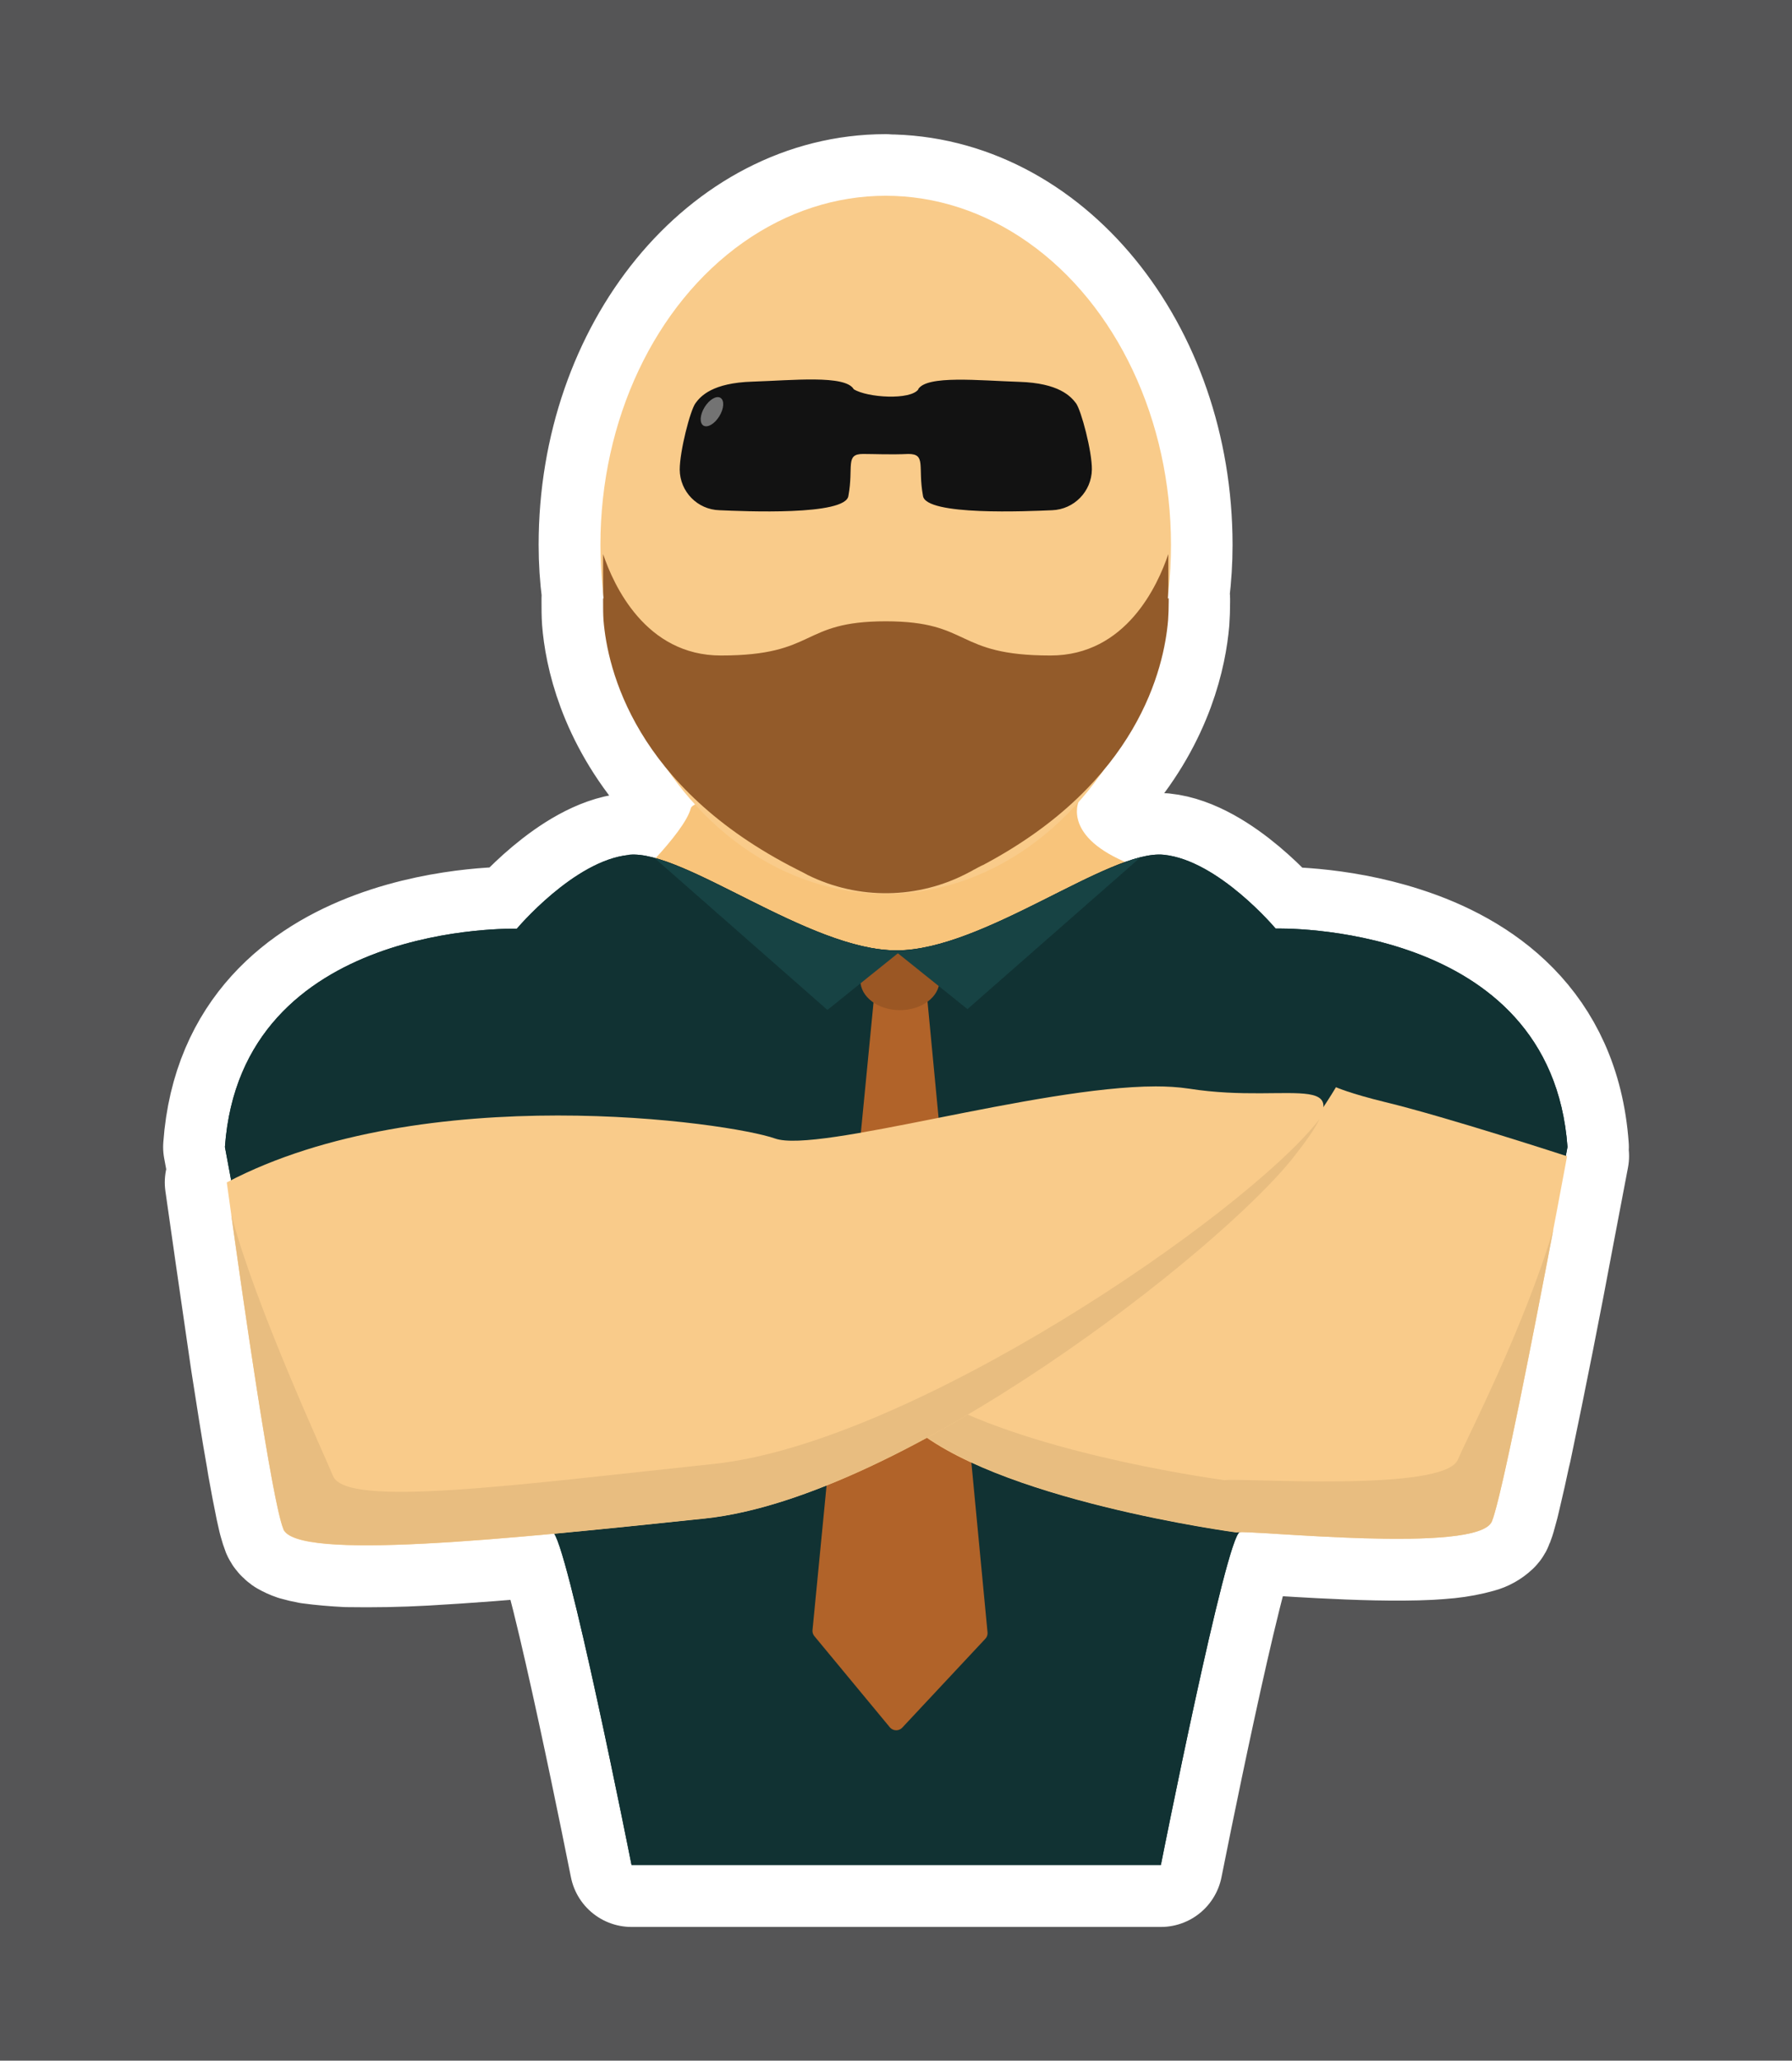 <?xml version="1.0" encoding="UTF-8"?>
<svg xmlns="http://www.w3.org/2000/svg" width="87" height="100" viewBox="0 0 87 100">
  <g id="Hintergrund">
    <rect id="Hintergrund-2" data-name="Hintergrund" width="87" height="100" fill="#555556"/>
  </g>
  <g id="bodyguard">
    <path d="M43,9.51c-7.65,0-13.85,7.58-13.85,16.93h0c0,.78.05,1.55.15,2.32,0,.1,0,.2.01.29h-.02v.17c0,.3,0,.6.02.89.12,1.53.72,4.5,3.31,7.49.36.51.75.99,1.16,1.44-.12.06-.21.12-.23.18-.17.63-.98,1.62-1.73,2.44-.42-.13-.86-.19-1.3-.17-2.65.27-5.43,3.57-5.43,3.57,0,0-13.38-.39-14.17,10.6l.3,1.61-.22.11c.33,2.32.66,4.63,1,6.95l.25,1.72c.26,1.67.51,3.28.76,4.68l.06.37c.12.68.25,1.36.39,2.04l.12.53.03.11c.05.18.1.34.14.44.04.09.12.18.23.26.14.08.29.15.44.2.21.06.42.11.64.15.59.08,1.19.13,1.79.16,1.26.02,2.52,0,3.77-.07,2.1-.12,4.19-.28,6.29-.48.81,1.25,3.75,16.07,3.75,16.07h25.7s2.98-15.04,3.77-16.1c.01-.02.03-.04.06-.05.12,0,.3,0,.57.01l1.43.08c.57.04,1.22.07,1.91.11,1.73.09,3.71.16,5.31.08.32-.02.62-.04.91-.07.48-.05.96-.14,1.42-.27.23-.06.44-.18.61-.34.04-.04.07-.09.09-.15.05-.13.1-.27.13-.4l.05-.18.09-.33.15-.64c.12-.49.24-1.05.38-1.7l.07-.29c.74-3.53,1.44-7.06,2.1-10.6l.68-3.57-.08-.03.07-.41c-.42-5.84-4.39-8.47-8.03-9.64-3.2-1.04-6.15-.95-6.15-.95,0,0-2.78-3.31-5.43-3.58-.28-.02-.56,0-.83.06-.1.02-.2.04-.3.07-.13.03-.26.07-.39.12h0l-.33.1-.35-.16c-2.35-1.14-2.03-2.47-1.91-2.78.38-.43.75-.88,1.09-1.36,2.52-2.96,3.11-5.89,3.24-7.42.02-.29.03-.59.03-.89,0-.11,0-.17,0-.17h-.02c0-.1,0-.21,0-.32.09-.76.14-1.52.14-2.29,0-9.35-6.2-16.93-13.85-16.93h0Z" fill="#f8c47b" stroke="#fff" stroke-linejoin="round" stroke-width="6"/>
    <path d="M30.44,43.06s2.78-2.61,3.1-3.84c.33-1.22,18.86-.41,18.86-.41,0,0-.82,1.55,1.88,2.86s4.74,1.8,4.74,1.8l-18.37,11.6-10.53-11.84.33-.16Z" fill="#f8c47b"/>
    <path d="M30.52,41.49c-2.65.27-5.43,3.58-5.43,3.58,0,0-13.38-.4-14.17,10.59,0,0,3.05,16.56,3.71,18.15.66,1.59,11.52.4,12.19.53.66.13,3.84,16.16,3.84,16.16h25.7s3.18-16.03,3.84-16.16c.66-.13,11.52,1.06,12.19-.53s3.71-18.15,3.71-18.15c-.8-10.99-14.17-10.6-14.17-10.6,0,0-2.78-3.31-5.43-3.58s-8.74,4.64-12.98,4.64-10.33-4.9-12.98-4.64h0Z" fill="#113233" fill-rule="evenodd"/>
    <ellipse cx="43" cy="26.44" rx="13.85" ry="16.94" fill="#f9cb8a"/>
    <path d="M44.57,18.9c.4-.71,2.98-.43,4.91-.37s2.5.7,2.76,1.04c.25.34.78,2.33.77,3.22-.02,1.07-.87,1.93-1.93,1.97-1.16.05-6.15.28-6.27-.7-.26-1.42.17-2.03-.71-2.03-.85.04-1.68,0-2.2,0-.88,0-.45.61-.71,2.03-.12.98-5.11.75-6.26.7-1.07-.03-1.92-.9-1.93-1.97,0-.89.51-2.89.77-3.23.25-.34.82-.98,2.76-1.04,1.93-.06,4.52-.34,4.92.37.66.41,2.76.54,3.14,0h0Z" fill="#121212" fill-rule="evenodd"/>
    <ellipse cx="34.57" cy="19.98" rx=".79" ry=".42" transform="translate(-.58 38.93) rotate(-58.36)" fill="#737373"/>
    <path d="M30.52,41.49c-2.65.27-5.43,3.58-5.43,3.58,0,0-13.38-.4-14.17,10.59,0,0,3.05,16.56,3.71,18.15.66,1.59,11.52.4,12.19.53.66.13,3.84,16.16,3.84,16.16h25.7s3.18-16.03,3.84-16.16c.66-.13,11.52,1.06,12.19-.53s3.71-18.15,3.71-18.15c-.8-10.99-14.17-10.6-14.17-10.6,0,0-2.78-3.31-5.43-3.58s-8.74,4.64-12.98,4.64-10.33-4.9-12.98-4.64h0Z" fill="#113233" fill-rule="evenodd"/>
    <path d="M42.83,48.5l-2.98,30.64,3.66,4.42,4.03-4.31-2.93-30.79-1.78.04Z" fill="#b16329" stroke="#b16329" stroke-linejoin="round" stroke-width=".81"/>
    <path d="M60.05,74.36c.68-.13,11.71,1.08,12.38-.53s3.65-17.72,3.65-17.72c0,0-5.86-1.91-8.84-2.63-1.72-.42-2.38-.72-2.38-.72-4.64,7.72-12.95,12.09-20.75,16.31,4.04,3.72,15.93,5.3,15.93,5.3h0Z" fill="#f9cb8a"/>
    <path d="M75.41,59.67c-1.48,4.91-4.21,10.15-4.63,11.16-.67,1.61-10.64.87-11.32,1,0,0-8.53-1.12-13.6-3.71l-1.74.94c4.04,3.72,15.93,5.3,15.93,5.3.68-.13,11.71,1.08,12.38-.53.47-1.14,2.06-9.33,2.98-14.15h0Z" fill="#e8bd80"/>
    <path d="M13.75,74.21c.65,1.55,10.84.49,20.48-.52,9.64-1.02,24.91-12.93,28.54-17.5,3.63-4.57.07-2.55-5.04-3.36-.54-.08-1.08-.11-1.62-.11-5.78.01-16.41,3.26-18.48,2.53-2.23-.79-17.05-2.9-26.62,2.13,0,0,2.07,15.22,2.75,16.83h0Z" fill="#f9cb8a" fill-rule="evenodd"/>
    <path d="M64.04,54.33l-.05.07c-3.63,4.57-19.7,15.62-29.33,16.64-9.64,1.02-17.84,2.14-18.49.59-.48-1.16-3.78-8.28-4.94-12.68.49,3.53,1.96,13.91,2.53,15.25.65,1.55,10.84.5,20.48-.52,9.64-1.02,24.91-12.92,28.54-17.5.64-.81,1.05-1.4,1.27-1.85h0Z" fill="#e8bd80" fill-rule="evenodd"/>
    <path d="M56.72,29.04h-.02c.01-.21.02-.41.02-.62v-1.53c-.51,1.51-2.05,4.92-5.72,4.92-4.7,0-3.81-1.66-8-1.66s-3.3,1.66-8,1.66c-3.66,0-5.21-3.41-5.72-4.92v1.53c0,.21,0,.41.02.62h-.02v.17c0,.3,0,.6.02.89.19,2.35,1.5,8.1,9.41,12.1l.06.03s.08.04.14.07l.04.02c.07.04.16.09.26.14,2.47,1.22,5.38,1.18,7.82-.12l.04-.02.04-.02c.06-.03.11-.06.14-.08l.06-.03c.15-.08.29-.16.43-.22,7.52-3.99,8.78-9.57,8.97-11.88.02-.29.03-.59.03-.89,0-.06,0-.12,0-.17" fill="#935b2a"/>
    <ellipse cx="43.69" cy="47.58" rx="1.92" ry="1.44" fill="#9b5724"/>
    <path d="M31.79,41.65l8.38,7.36,3.56-2.86-.08-.03c-.05,0-.1,0-.15,0-3.14,0-7.3-2.69-10.33-3.98l-1.01-.38c-.13-.04-.25-.08-.38-.12h0Z" fill="#174344"/>
    <path d="M55.35,41.61c-.13.03-.27.08-.4.12l-1.26.48c-3.01,1.3-7.09,3.92-10.19,3.92h-.07s3.54,2.84,3.54,2.84l8.38-7.35Z" fill="#174344"/>
  </g>
</svg>

